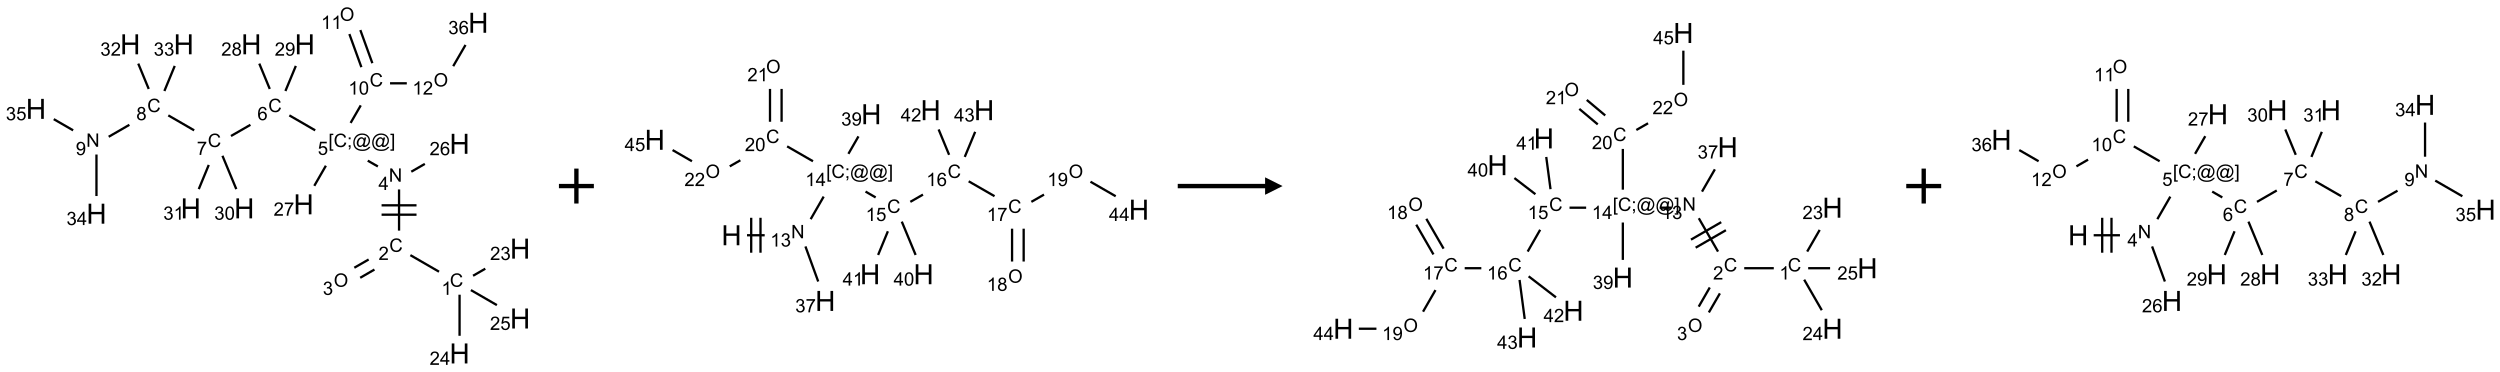 <?xml version="1.0" encoding="UTF-8"?>
<svg xmlns="http://www.w3.org/2000/svg" xmlns:xlink="http://www.w3.org/1999/xlink" width="1431" height="213" viewBox="0 0 1431 213">
<defs>
<g>
<g id="glyph-0-0">
<path d="M 1.332 0 L 1.332 -6.668 L 6.668 -6.668 L 6.668 0 Z M 1.5 -0.168 L 6.5 -0.168 L 6.5 -6.5 L 1.5 -6.5 Z M 1.5 -0.168 "/>
</g>
<g id="glyph-0-1">
<path d="M 6.27 -2.676 L 7.281 -2.422 C 7.07 -1.594 6.688 -0.961 6.137 -0.523 C 5.586 -0.086 4.914 0.129 4.121 0.129 C 3.297 0.129 2.629 -0.039 2.113 -0.371 C 1.598 -0.707 1.203 -1.191 0.934 -1.828 C 0.664 -2.465 0.531 -3.145 0.531 -3.875 C 0.531 -4.672 0.684 -5.363 0.988 -5.957 C 1.293 -6.547 1.723 -6.996 2.285 -7.305 C 2.844 -7.613 3.461 -7.766 4.137 -7.766 C 4.898 -7.766 5.543 -7.57 6.062 -7.184 C 6.582 -6.793 6.945 -6.246 7.152 -5.543 L 6.156 -5.309 C 5.98 -5.863 5.723 -6.266 5.387 -6.52 C 5.051 -6.773 4.625 -6.902 4.113 -6.902 C 3.527 -6.902 3.039 -6.762 2.645 -6.48 C 2.25 -6.199 1.973 -5.82 1.812 -5.348 C 1.652 -4.871 1.574 -4.383 1.574 -3.879 C 1.574 -3.23 1.668 -2.664 1.855 -2.18 C 2.047 -1.695 2.34 -1.332 2.738 -1.094 C 3.137 -0.855 3.57 -0.734 4.035 -0.734 C 4.602 -0.734 5.082 -0.898 5.473 -1.223 C 5.867 -1.551 6.133 -2.035 6.27 -2.676 Z M 6.27 -2.676 "/>
</g>
<g id="glyph-0-2">
<path d="M 3.973 0 L 3.035 0 L 3.035 -5.973 C 2.809 -5.758 2.516 -5.543 2.148 -5.328 C 1.781 -5.113 1.453 -4.953 1.16 -4.844 L 1.16 -5.75 C 1.684 -5.996 2.145 -6.297 2.535 -6.645 C 2.93 -6.996 3.207 -7.336 3.371 -7.668 L 3.973 -7.668 Z M 3.973 0 "/>
</g>
<g id="glyph-0-3">
<path d="M 5.371 -0.902 L 5.371 0 L 0.324 0 C 0.316 -0.227 0.352 -0.441 0.434 -0.652 C 0.562 -0.996 0.766 -1.332 1.051 -1.668 C 1.332 -2 1.742 -2.387 2.277 -2.824 C 3.105 -3.504 3.668 -4.043 3.957 -4.441 C 4.25 -4.84 4.395 -5.215 4.395 -5.566 C 4.395 -5.938 4.262 -6.254 3.996 -6.508 C 3.73 -6.762 3.387 -6.891 2.957 -6.891 C 2.508 -6.891 2.145 -6.754 1.875 -6.484 C 1.605 -6.215 1.469 -5.84 1.465 -5.359 L 0.5 -5.457 C 0.566 -6.176 0.812 -6.727 1.246 -7.102 C 1.676 -7.477 2.254 -7.668 2.98 -7.668 C 3.711 -7.668 4.293 -7.465 4.719 -7.059 C 5.145 -6.652 5.359 -6.148 5.359 -5.547 C 5.359 -5.242 5.297 -4.941 5.172 -4.645 C 5.047 -4.352 4.84 -4.039 4.551 -3.715 C 4.262 -3.387 3.777 -2.938 3.105 -2.371 C 2.543 -1.898 2.18 -1.578 2.02 -1.41 C 1.859 -1.242 1.73 -1.07 1.625 -0.902 Z M 5.371 -0.902 "/>
</g>
<g id="glyph-0-4">
<path d="M 0.516 -3.719 C 0.516 -4.984 0.855 -5.977 1.535 -6.695 C 2.215 -7.414 3.094 -7.77 4.172 -7.77 C 4.875 -7.77 5.512 -7.602 6.078 -7.266 C 6.645 -6.93 7.074 -6.461 7.371 -5.855 C 7.668 -5.254 7.816 -4.57 7.816 -3.809 C 7.816 -3.035 7.66 -2.34 7.348 -1.73 C 7.035 -1.117 6.594 -0.656 6.02 -0.34 C 5.449 -0.027 4.828 0.129 4.168 0.129 C 3.449 0.129 2.805 -0.043 2.238 -0.391 C 1.672 -0.738 1.246 -1.211 0.953 -1.812 C 0.66 -2.414 0.516 -3.047 0.516 -3.719 Z M 1.559 -3.703 C 1.559 -2.781 1.805 -2.059 2.301 -1.527 C 2.793 -1 3.414 -0.734 4.16 -0.734 C 4.922 -0.734 5.547 -1 6.039 -1.535 C 6.531 -2.07 6.777 -2.828 6.777 -3.812 C 6.777 -4.434 6.672 -4.977 6.461 -5.441 C 6.25 -5.902 5.945 -6.262 5.539 -6.52 C 5.133 -6.773 4.68 -6.902 4.176 -6.902 C 3.461 -6.902 2.848 -6.656 2.332 -6.164 C 1.816 -5.672 1.559 -4.852 1.559 -3.703 Z M 1.559 -3.703 "/>
</g>
<g id="glyph-0-5">
<path d="M 0.449 -2.016 L 1.387 -2.141 C 1.492 -1.609 1.676 -1.227 1.934 -0.992 C 2.191 -0.758 2.508 -0.641 2.879 -0.641 C 3.32 -0.641 3.695 -0.793 3.996 -1.098 C 4.301 -1.402 4.453 -1.781 4.453 -2.234 C 4.453 -2.664 4.312 -3.02 4.031 -3.301 C 3.75 -3.578 3.391 -3.719 2.957 -3.719 C 2.781 -3.719 2.562 -3.684 2.297 -3.613 L 2.402 -4.438 C 2.465 -4.43 2.516 -4.426 2.551 -4.426 C 2.949 -4.426 3.312 -4.531 3.629 -4.738 C 3.949 -4.949 4.109 -5.27 4.109 -5.703 C 4.109 -6.047 3.992 -6.332 3.762 -6.559 C 3.527 -6.785 3.227 -6.895 2.859 -6.895 C 2.496 -6.895 2.191 -6.781 1.949 -6.551 C 1.707 -6.324 1.547 -5.98 1.48 -5.52 L 0.543 -5.688 C 0.656 -6.316 0.918 -6.805 1.324 -7.148 C 1.73 -7.492 2.234 -7.668 2.84 -7.668 C 3.254 -7.668 3.641 -7.578 3.988 -7.398 C 4.34 -7.219 4.609 -6.977 4.793 -6.668 C 4.98 -6.359 5.074 -6.031 5.074 -5.684 C 5.074 -5.352 4.984 -5.051 4.809 -4.781 C 4.629 -4.512 4.367 -4.297 4.02 -4.137 C 4.473 -4.031 4.824 -3.816 5.074 -3.488 C 5.324 -3.16 5.449 -2.75 5.449 -2.254 C 5.449 -1.59 5.203 -1.023 4.719 -0.559 C 4.234 -0.098 3.617 0.137 2.875 0.137 C 2.203 0.137 1.648 -0.062 1.207 -0.465 C 0.762 -0.863 0.512 -1.379 0.449 -2.016 Z M 0.449 -2.016 "/>
</g>
<g id="glyph-0-6">
<path d="M 0.812 0 L 0.812 -7.637 L 1.848 -7.637 L 5.859 -1.641 L 5.859 -7.637 L 6.828 -7.637 L 6.828 0 L 5.793 0 L 1.781 -6 L 1.781 0 Z M 0.812 0 "/>
</g>
<g id="glyph-0-7">
<path d="M 3.449 0 L 3.449 -1.828 L 0.137 -1.828 L 0.137 -2.688 L 3.621 -7.637 L 4.387 -7.637 L 4.387 -2.688 L 5.418 -2.688 L 5.418 -1.828 L 4.387 -1.828 L 4.387 0 Z M 3.449 -2.688 L 3.449 -6.129 L 1.059 -2.688 Z M 3.449 -2.688 "/>
</g>
<g id="glyph-0-8">
<path d="M 0.723 2.121 L 0.723 -7.637 L 2.793 -7.637 L 2.793 -6.859 L 1.66 -6.859 L 1.66 1.344 L 2.793 1.344 L 2.793 2.121 Z M 0.723 2.121 "/>
</g>
<g id="glyph-0-9">
<path d="M 0.949 -4.465 L 0.949 -5.531 L 2.016 -5.531 L 2.016 -4.465 Z M 0.949 0 L 0.949 -1.066 L 2.016 -1.066 L 2.016 0 C 2.016 0.391 1.945 0.711 1.809 0.949 C 1.668 1.191 1.449 1.379 1.145 1.512 L 0.887 1.109 C 1.082 1.023 1.23 0.895 1.324 0.727 C 1.418 0.559 1.469 0.316 1.48 0 Z M 0.949 0 "/>
</g>
<g id="glyph-0-10">
<path d="M 6.047 -0.848 C 5.82 -0.59 5.57 -0.379 5.289 -0.223 C 5.008 -0.062 4.73 0.016 4.449 0.016 C 4.141 0.016 3.84 -0.074 3.547 -0.254 C 3.254 -0.434 3.02 -0.715 2.836 -1.09 C 2.652 -1.465 2.562 -1.875 2.562 -2.324 C 2.562 -2.875 2.703 -3.43 2.988 -3.98 C 3.27 -4.535 3.621 -4.953 4.043 -5.23 C 4.461 -5.508 4.871 -5.645 5.266 -5.645 C 5.566 -5.645 5.855 -5.566 6.129 -5.41 C 6.402 -5.25 6.641 -5.012 6.84 -4.688 L 7.016 -5.496 L 7.949 -5.496 L 7.199 -2 C 7.094 -1.516 7.043 -1.246 7.043 -1.191 C 7.043 -1.098 7.078 -1.02 7.148 -0.949 C 7.219 -0.883 7.305 -0.848 7.406 -0.848 C 7.59 -0.848 7.832 -0.953 8.129 -1.168 C 8.527 -1.445 8.84 -1.816 9.07 -2.285 C 9.301 -2.75 9.418 -3.234 9.418 -3.73 C 9.418 -4.309 9.27 -4.852 8.973 -5.355 C 8.676 -5.859 8.23 -6.262 7.645 -6.562 C 7.055 -6.863 6.406 -7.016 5.691 -7.016 C 4.879 -7.016 4.137 -6.824 3.465 -6.445 C 2.793 -6.066 2.273 -5.52 1.902 -4.809 C 1.535 -4.098 1.348 -3.34 1.348 -2.527 C 1.348 -1.676 1.535 -0.941 1.902 -0.328 C 2.273 0.285 2.809 0.742 3.508 1.035 C 4.207 1.328 4.984 1.473 5.832 1.473 C 6.742 1.473 7.504 1.32 8.121 1.016 C 8.734 0.711 9.195 0.34 9.5 -0.098 L 10.441 -0.098 C 10.266 0.266 9.961 0.637 9.531 1.016 C 9.102 1.395 8.59 1.695 7.996 1.914 C 7.402 2.133 6.688 2.246 5.848 2.246 C 5.078 2.246 4.367 2.145 3.715 1.949 C 3.066 1.75 2.512 1.453 2.051 1.055 C 1.594 0.656 1.25 0.199 1.016 -0.316 C 0.723 -0.973 0.578 -1.684 0.578 -2.441 C 0.578 -3.289 0.75 -4.098 1.098 -4.863 C 1.523 -5.805 2.125 -6.527 2.902 -7.027 C 3.684 -7.527 4.629 -7.777 5.738 -7.777 C 6.602 -7.777 7.375 -7.602 8.059 -7.246 C 8.746 -6.895 9.285 -6.371 9.684 -5.672 C 10.02 -5.07 10.188 -4.418 10.188 -3.715 C 10.188 -2.707 9.832 -1.812 9.125 -1.031 C 8.492 -0.328 7.801 0.02 7.051 0.02 C 6.812 0.02 6.617 -0.016 6.473 -0.09 C 6.324 -0.16 6.215 -0.266 6.145 -0.402 C 6.102 -0.488 6.066 -0.637 6.047 -0.848 Z M 3.527 -2.262 C 3.527 -1.785 3.641 -1.414 3.863 -1.152 C 4.09 -0.887 4.348 -0.754 4.641 -0.754 C 4.836 -0.754 5.039 -0.812 5.254 -0.93 C 5.469 -1.047 5.676 -1.219 5.871 -1.449 C 6.066 -1.676 6.23 -1.969 6.355 -2.32 C 6.48 -2.672 6.543 -3.027 6.543 -3.379 C 6.543 -3.852 6.426 -4.219 6.191 -4.48 C 5.957 -4.738 5.672 -4.871 5.332 -4.871 C 5.109 -4.871 4.902 -4.812 4.707 -4.699 C 4.512 -4.586 4.32 -4.406 4.137 -4.156 C 3.953 -3.906 3.805 -3.602 3.691 -3.246 C 3.582 -2.887 3.527 -2.559 3.527 -2.262 Z M 3.527 -2.262 "/>
</g>
<g id="glyph-0-11">
<path d="M 2.27 2.121 L 0.203 2.121 L 0.203 1.344 L 1.332 1.344 L 1.332 -6.859 L 0.203 -6.859 L 0.203 -7.637 L 2.27 -7.637 Z M 2.27 2.121 "/>
</g>
<g id="glyph-0-12">
<path d="M 0.441 -2 L 1.426 -2.082 C 1.5 -1.605 1.668 -1.242 1.934 -1.004 C 2.199 -0.762 2.52 -0.641 2.895 -0.641 C 3.348 -0.641 3.73 -0.812 4.043 -1.152 C 4.355 -1.492 4.512 -1.941 4.512 -2.504 C 4.512 -3.039 4.359 -3.461 4.059 -3.77 C 3.758 -4.078 3.367 -4.234 2.879 -4.234 C 2.578 -4.234 2.305 -4.164 2.062 -4.027 C 1.82 -3.891 1.629 -3.715 1.488 -3.496 L 0.609 -3.609 L 1.348 -7.531 L 5.145 -7.531 L 5.145 -6.637 L 2.098 -6.637 L 1.688 -4.582 C 2.145 -4.902 2.625 -5.062 3.129 -5.062 C 3.797 -5.062 4.359 -4.832 4.816 -4.371 C 5.277 -3.91 5.504 -3.312 5.504 -2.59 C 5.504 -1.898 5.305 -1.301 4.902 -0.797 C 4.41 -0.18 3.742 0.129 2.895 0.129 C 2.199 0.129 1.633 -0.062 1.195 -0.453 C 0.758 -0.844 0.504 -1.359 0.441 -2 Z M 0.441 -2 "/>
</g>
<g id="glyph-0-13">
<path d="M 5.309 -5.766 L 4.375 -5.691 C 4.293 -6.059 4.172 -6.328 4.02 -6.496 C 3.766 -6.762 3.453 -6.895 3.082 -6.895 C 2.785 -6.895 2.523 -6.812 2.297 -6.645 C 2 -6.43 1.77 -6.117 1.598 -5.703 C 1.43 -5.289 1.34 -4.703 1.332 -3.938 C 1.559 -4.281 1.836 -4.535 2.16 -4.703 C 2.488 -4.871 2.828 -4.953 3.188 -4.953 C 3.812 -4.953 4.344 -4.723 4.785 -4.262 C 5.223 -3.801 5.441 -3.207 5.441 -2.48 C 5.441 -2 5.34 -1.555 5.133 -1.145 C 4.926 -0.73 4.641 -0.418 4.281 -0.199 C 3.922 0.02 3.512 0.129 3.051 0.129 C 2.27 0.129 1.633 -0.156 1.141 -0.73 C 0.648 -1.305 0.402 -2.254 0.402 -3.574 C 0.402 -5.051 0.672 -6.121 1.219 -6.793 C 1.695 -7.375 2.336 -7.668 3.141 -7.668 C 3.742 -7.668 4.234 -7.5 4.617 -7.16 C 5 -6.824 5.23 -6.359 5.309 -5.766 Z M 1.48 -2.473 C 1.48 -2.152 1.547 -1.844 1.684 -1.547 C 1.82 -1.25 2.016 -1.027 2.262 -0.871 C 2.508 -0.719 2.766 -0.641 3.035 -0.641 C 3.434 -0.641 3.773 -0.801 4.059 -1.121 C 4.344 -1.441 4.484 -1.875 4.484 -2.422 C 4.484 -2.949 4.344 -3.367 4.062 -3.668 C 3.781 -3.973 3.426 -4.125 3 -4.125 C 2.578 -4.125 2.219 -3.973 1.922 -3.668 C 1.625 -3.363 1.48 -2.969 1.48 -2.473 Z M 1.48 -2.473 "/>
</g>
<g id="glyph-0-14">
<path d="M 0.504 -6.637 L 0.504 -7.535 L 5.449 -7.535 L 5.449 -6.809 C 4.961 -6.289 4.48 -5.602 4.004 -4.746 C 3.527 -3.887 3.156 -3.004 2.895 -2.098 C 2.707 -1.461 2.59 -0.762 2.535 0 L 1.574 0 C 1.582 -0.602 1.703 -1.328 1.926 -2.176 C 2.152 -3.027 2.477 -3.848 2.898 -4.637 C 3.32 -5.426 3.77 -6.094 4.246 -6.637 Z M 0.504 -6.637 "/>
</g>
<g id="glyph-0-15">
<path d="M 1.887 -4.141 C 1.496 -4.281 1.207 -4.484 1.02 -4.75 C 0.832 -5.016 0.738 -5.328 0.738 -5.699 C 0.738 -6.254 0.938 -6.719 1.34 -7.098 C 1.738 -7.477 2.27 -7.668 2.934 -7.668 C 3.598 -7.668 4.137 -7.473 4.543 -7.086 C 4.949 -6.699 5.152 -6.227 5.152 -5.672 C 5.152 -5.316 5.059 -5.008 4.871 -4.746 C 4.688 -4.484 4.406 -4.281 4.027 -4.141 C 4.496 -3.988 4.852 -3.742 5.098 -3.402 C 5.34 -3.062 5.465 -2.656 5.465 -2.184 C 5.465 -1.531 5.234 -0.98 4.77 -0.535 C 4.309 -0.09 3.703 0.129 2.949 0.129 C 2.195 0.129 1.586 -0.094 1.125 -0.539 C 0.664 -0.984 0.434 -1.543 0.434 -2.207 C 0.434 -2.703 0.559 -3.121 0.809 -3.457 C 1.062 -3.793 1.422 -4.02 1.887 -4.141 Z M 1.699 -5.73 C 1.699 -5.367 1.812 -5.074 2.047 -4.844 C 2.281 -4.613 2.582 -4.5 2.953 -4.5 C 3.312 -4.5 3.609 -4.613 3.84 -4.84 C 4.07 -5.066 4.188 -5.348 4.188 -5.676 C 4.188 -6.02 4.07 -6.309 3.832 -6.543 C 3.594 -6.777 3.297 -6.895 2.941 -6.895 C 2.586 -6.895 2.289 -6.781 2.051 -6.551 C 1.816 -6.324 1.699 -6.047 1.699 -5.73 Z M 1.395 -2.203 C 1.395 -1.938 1.461 -1.676 1.586 -1.426 C 1.711 -1.176 1.902 -0.984 2.152 -0.848 C 2.402 -0.711 2.672 -0.641 2.957 -0.641 C 3.406 -0.641 3.777 -0.785 4.066 -1.074 C 4.359 -1.363 4.504 -1.727 4.504 -2.172 C 4.504 -2.625 4.355 -2.996 4.055 -3.293 C 3.754 -3.586 3.379 -3.734 2.926 -3.734 C 2.484 -3.734 2.121 -3.59 1.832 -3.297 C 1.543 -3.004 1.395 -2.641 1.395 -2.203 Z M 1.395 -2.203 "/>
</g>
<g id="glyph-0-16">
<path d="M 0.582 -1.766 L 1.484 -1.848 C 1.562 -1.426 1.707 -1.117 1.922 -0.926 C 2.137 -0.734 2.414 -0.641 2.75 -0.641 C 3.039 -0.641 3.289 -0.707 3.508 -0.84 C 3.727 -0.973 3.902 -1.148 4.043 -1.367 C 4.18 -1.586 4.297 -1.887 4.391 -2.262 C 4.484 -2.637 4.531 -3.016 4.531 -3.406 C 4.531 -3.449 4.531 -3.512 4.527 -3.594 C 4.34 -3.297 4.082 -3.055 3.758 -2.867 C 3.434 -2.68 3.082 -2.59 2.703 -2.59 C 2.07 -2.59 1.535 -2.816 1.098 -3.277 C 0.66 -3.734 0.441 -4.34 0.441 -5.09 C 0.441 -5.863 0.672 -6.484 1.129 -6.957 C 1.586 -7.43 2.156 -7.668 2.844 -7.668 C 3.34 -7.668 3.793 -7.531 4.207 -7.266 C 4.617 -7 4.93 -6.617 5.145 -6.121 C 5.355 -5.629 5.465 -4.91 5.465 -3.973 C 5.465 -2.996 5.359 -2.223 5.145 -1.645 C 4.934 -1.066 4.617 -0.625 4.199 -0.324 C 3.781 -0.02 3.293 0.129 2.73 0.129 C 2.133 0.129 1.645 -0.035 1.266 -0.367 C 0.887 -0.699 0.66 -1.164 0.582 -1.766 Z M 4.422 -5.137 C 4.422 -5.676 4.277 -6.102 3.992 -6.418 C 3.707 -6.734 3.359 -6.891 2.957 -6.891 C 2.543 -6.891 2.18 -6.719 1.871 -6.379 C 1.562 -6.039 1.406 -5.598 1.406 -5.059 C 1.406 -4.57 1.555 -4.176 1.848 -3.871 C 2.141 -3.566 2.5 -3.418 2.934 -3.418 C 3.367 -3.418 3.723 -3.57 4.004 -3.871 C 4.281 -4.176 4.422 -4.598 4.422 -5.137 Z M 4.422 -5.137 "/>
</g>
<g id="glyph-0-17">
<path d="M 0.441 -3.766 C 0.441 -4.668 0.535 -5.395 0.723 -5.945 C 0.906 -6.496 1.184 -6.922 1.551 -7.219 C 1.918 -7.516 2.375 -7.668 2.934 -7.668 C 3.344 -7.668 3.703 -7.586 4.012 -7.418 C 4.32 -7.254 4.574 -7.016 4.777 -6.707 C 4.977 -6.395 5.137 -6.016 5.25 -5.57 C 5.363 -5.125 5.422 -4.523 5.422 -3.766 C 5.422 -2.871 5.328 -2.148 5.145 -1.598 C 4.961 -1.047 4.688 -0.621 4.32 -0.32 C 3.953 -0.02 3.492 0.129 2.934 0.129 C 2.195 0.129 1.617 -0.133 1.199 -0.66 C 0.695 -1.297 0.441 -2.332 0.441 -3.766 Z M 1.406 -3.766 C 1.406 -2.512 1.555 -1.68 1.848 -1.262 C 2.141 -0.848 2.5 -0.641 2.934 -0.641 C 3.363 -0.641 3.727 -0.848 4.02 -1.266 C 4.312 -1.684 4.457 -2.516 4.457 -3.766 C 4.457 -5.023 4.312 -5.859 4.02 -6.27 C 3.727 -6.684 3.359 -6.891 2.922 -6.891 C 2.492 -6.891 2.148 -6.707 1.891 -6.344 C 1.566 -5.879 1.406 -5.02 1.406 -3.766 Z M 1.406 -3.766 "/>
</g>
<g id="glyph-1-0">
<path d="M 2 0 L 2 -10 L 10 -10 L 10 0 Z M 2.25 -0.25 L 9.75 -0.25 L 9.75 -9.75 L 2.25 -9.75 Z M 2.25 -0.25 "/>
</g>
<g id="glyph-1-1">
<path d="M 1.281 0 L 1.281 -11.453 L 2.797 -11.453 L 2.797 -6.75 L 8.75 -6.75 L 8.75 -11.453 L 10.266 -11.453 L 10.266 0 L 8.75 0 L 8.75 -5.398 L 2.797 -5.398 L 2.797 0 Z M 1.281 0 "/>
</g>
</g>
</defs>
<path fill="none" stroke-width="0.033" stroke-linecap="butt" stroke-linejoin="miter" stroke="rgb(0%, 0%, 0%)" stroke-opacity="1" stroke-miterlimit="10" d="M 5.768 3.636 L 5.358 3.399 " transform="matrix(40, 0, 0, 40, 20.576, 10.086)"/>
<path fill="none" stroke-width="0.033" stroke-linecap="butt" stroke-linejoin="miter" stroke="rgb(0%, 0%, 0%)" stroke-opacity="1" stroke-miterlimit="10" d="M 4.761 3.461 L 4.556 3.579 " transform="matrix(40, 0, 0, 40, 20.576, 10.086)"/>
<path fill="none" stroke-width="0.033" stroke-linecap="butt" stroke-linejoin="miter" stroke="rgb(0%, 0%, 0%)" stroke-opacity="1" stroke-miterlimit="10" d="M 4.844 3.605 L 4.64 3.723 " transform="matrix(40, 0, 0, 40, 20.576, 10.086)"/>
<path fill="none" stroke-width="0.033" stroke-linecap="butt" stroke-linejoin="miter" stroke="rgb(0%, 0%, 0%)" stroke-opacity="1" stroke-miterlimit="10" d="M 5.196 3.048 L 5.196 2.459 " transform="matrix(40, 0, 0, 40, 20.576, 10.086)"/>
<path fill="none" stroke-width="0.033" stroke-linecap="butt" stroke-linejoin="miter" stroke="rgb(0%, 0%, 0%)" stroke-opacity="1" stroke-miterlimit="10" d="M 5.446 2.686 L 4.946 2.686 " transform="matrix(40, 0, 0, 40, 20.576, 10.086)"/>
<path fill="none" stroke-width="0.033" stroke-linecap="butt" stroke-linejoin="miter" stroke="rgb(0%, 0%, 0%)" stroke-opacity="1" stroke-miterlimit="10" d="M 5.446 2.82 L 4.946 2.82 " transform="matrix(40, 0, 0, 40, 20.576, 10.086)"/>
<path fill="none" stroke-width="0.033" stroke-linecap="butt" stroke-linejoin="miter" stroke="rgb(0%, 0%, 0%)" stroke-opacity="1" stroke-miterlimit="10" d="M 4.893 2.13 L 4.748 2.047 " transform="matrix(40, 0, 0, 40, 20.576, 10.086)"/>
<path fill="none" stroke-width="0.033" stroke-linecap="butt" stroke-linejoin="miter" stroke="rgb(0%, 0%, 0%)" stroke-opacity="1" stroke-miterlimit="10" d="M 3.996 1.613 L 3.626 1.399 " transform="matrix(40, 0, 0, 40, 20.576, 10.086)"/>
<path fill="none" stroke-width="0.033" stroke-linecap="butt" stroke-linejoin="miter" stroke="rgb(0%, 0%, 0%)" stroke-opacity="1" stroke-miterlimit="10" d="M 3.069 1.534 L 2.791 1.694 " transform="matrix(40, 0, 0, 40, 20.576, 10.086)"/>
<path fill="none" stroke-width="0.033" stroke-linecap="butt" stroke-linejoin="miter" stroke="rgb(0%, 0%, 0%)" stroke-opacity="1" stroke-miterlimit="10" d="M 2.264 1.613 L 1.894 1.399 " transform="matrix(40, 0, 0, 40, 20.576, 10.086)"/>
<path fill="none" stroke-width="0.033" stroke-linecap="butt" stroke-linejoin="miter" stroke="rgb(0%, 0%, 0%)" stroke-opacity="1" stroke-miterlimit="10" d="M 1.337 1.534 L 1.041 1.705 " transform="matrix(40, 0, 0, 40, 20.576, 10.086)"/>
<path fill="none" stroke-width="0.033" stroke-linecap="butt" stroke-linejoin="miter" stroke="rgb(0%, 0%, 0%)" stroke-opacity="1" stroke-miterlimit="10" d="M 0.866 1.959 L 0.866 2.553 " transform="matrix(40, 0, 0, 40, 20.576, 10.086)"/>
<path fill="none" stroke-width="0.033" stroke-linecap="butt" stroke-linejoin="miter" stroke="rgb(0%, 0%, 0%)" stroke-opacity="1" stroke-miterlimit="10" d="M 0.532 1.613 L 0.255 1.453 " transform="matrix(40, 0, 0, 40, 20.576, 10.086)"/>
<path fill="none" stroke-width="0.033" stroke-linecap="butt" stroke-linejoin="miter" stroke="rgb(0%, 0%, 0%)" stroke-opacity="1" stroke-miterlimit="10" d="M 1.614 1.021 L 1.464 0.658 " transform="matrix(40, 0, 0, 40, 20.576, 10.086)"/>
<path fill="none" stroke-width="0.033" stroke-linecap="butt" stroke-linejoin="miter" stroke="rgb(0%, 0%, 0%)" stroke-opacity="1" stroke-miterlimit="10" d="M 1.838 1.05 L 1.986 0.691 " transform="matrix(40, 0, 0, 40, 20.576, 10.086)"/>
<path fill="none" stroke-width="0.033" stroke-linecap="butt" stroke-linejoin="miter" stroke="rgb(0%, 0%, 0%)" stroke-opacity="1" stroke-miterlimit="10" d="M 2.669 1.977 L 2.867 2.454 " transform="matrix(40, 0, 0, 40, 20.576, 10.086)"/>
<path fill="none" stroke-width="0.033" stroke-linecap="butt" stroke-linejoin="miter" stroke="rgb(0%, 0%, 0%)" stroke-opacity="1" stroke-miterlimit="10" d="M 2.473 2.108 L 2.33 2.454 " transform="matrix(40, 0, 0, 40, 20.576, 10.086)"/>
<path fill="none" stroke-width="0.033" stroke-linecap="butt" stroke-linejoin="miter" stroke="rgb(0%, 0%, 0%)" stroke-opacity="1" stroke-miterlimit="10" d="M 3.346 1.021 L 3.196 0.658 " transform="matrix(40, 0, 0, 40, 20.576, 10.086)"/>
<path fill="none" stroke-width="0.033" stroke-linecap="butt" stroke-linejoin="miter" stroke="rgb(0%, 0%, 0%)" stroke-opacity="1" stroke-miterlimit="10" d="M 3.57 1.05 L 3.719 0.691 " transform="matrix(40, 0, 0, 40, 20.576, 10.086)"/>
<path fill="none" stroke-width="0.033" stroke-linecap="butt" stroke-linejoin="miter" stroke="rgb(0%, 0%, 0%)" stroke-opacity="1" stroke-miterlimit="10" d="M 4.503 1.507 L 4.648 1.256 " transform="matrix(40, 0, 0, 40, 20.576, 10.086)"/>
<path fill="none" stroke-width="0.033" stroke-linecap="butt" stroke-linejoin="miter" stroke="rgb(0%, 0%, 0%)" stroke-opacity="1" stroke-miterlimit="10" d="M 4.814 0.652 L 4.642 0.178 " transform="matrix(40, 0, 0, 40, 20.576, 10.086)"/>
<path fill="none" stroke-width="0.033" stroke-linecap="butt" stroke-linejoin="miter" stroke="rgb(0%, 0%, 0%)" stroke-opacity="1" stroke-miterlimit="10" d="M 4.657 0.709 L 4.485 0.235 " transform="matrix(40, 0, 0, 40, 20.576, 10.086)"/>
<path fill="none" stroke-width="0.033" stroke-linecap="butt" stroke-linejoin="miter" stroke="rgb(0%, 0%, 0%)" stroke-opacity="1" stroke-miterlimit="10" d="M 5.067 0.94 L 5.307 0.94 " transform="matrix(40, 0, 0, 40, 20.576, 10.086)"/>
<path fill="none" stroke-width="0.033" stroke-linecap="butt" stroke-linejoin="miter" stroke="rgb(0%, 0%, 0%)" stroke-opacity="1" stroke-miterlimit="10" d="M 5.971 0.695 L 6.147 0.391 " transform="matrix(40, 0, 0, 40, 20.576, 10.086)"/>
<path fill="none" stroke-width="0.033" stroke-linecap="butt" stroke-linejoin="miter" stroke="rgb(0%, 0%, 0%)" stroke-opacity="1" stroke-miterlimit="10" d="M 4.149 2.119 L 3.983 2.407 " transform="matrix(40, 0, 0, 40, 20.576, 10.086)"/>
<path fill="none" stroke-width="0.033" stroke-linecap="butt" stroke-linejoin="miter" stroke="rgb(0%, 0%, 0%)" stroke-opacity="1" stroke-miterlimit="10" d="M 5.371 2.205 L 5.565 2.093 " transform="matrix(40, 0, 0, 40, 20.576, 10.086)"/>
<path fill="none" stroke-width="0.033" stroke-linecap="butt" stroke-linejoin="miter" stroke="rgb(0%, 0%, 0%)" stroke-opacity="1" stroke-miterlimit="10" d="M 6.255 3.694 L 6.43 3.593 " transform="matrix(40, 0, 0, 40, 20.576, 10.086)"/>
<path fill="none" stroke-width="0.033" stroke-linecap="butt" stroke-linejoin="miter" stroke="rgb(0%, 0%, 0%)" stroke-opacity="1" stroke-miterlimit="10" d="M 6.062 3.965 L 6.062 4.553 " transform="matrix(40, 0, 0, 40, 20.576, 10.086)"/>
<path fill="none" stroke-width="0.033" stroke-linecap="butt" stroke-linejoin="miter" stroke="rgb(0%, 0%, 0%)" stroke-opacity="1" stroke-miterlimit="10" d="M 6.224 3.899 L 6.596 4.114 " transform="matrix(40, 0, 0, 40, 20.576, 10.086)"/>
<g fill="rgb(0%, 0%, 0%)" fill-opacity="1">
<use xlink:href="#glyph-0-1" x="257.469" y="164.16"/>
</g>
<g fill="rgb(0%, 0%, 0%)" fill-opacity="1">
<use xlink:href="#glyph-0-2" x="252.691" y="168.797"/>
</g>
<g fill="rgb(0%, 0%, 0%)" fill-opacity="1">
<use xlink:href="#glyph-0-1" x="222.828" y="144.16"/>
</g>
<g fill="rgb(0%, 0%, 0%)" fill-opacity="1">
<use xlink:href="#glyph-0-3" x="216.656" y="148.797"/>
</g>
<g fill="rgb(0%, 0%, 0%)" fill-opacity="1">
<use xlink:href="#glyph-0-4" x="191.027" y="164.164"/>
</g>
<g fill="rgb(0%, 0%, 0%)" fill-opacity="1">
<use xlink:href="#glyph-0-5" x="184.762" y="168.797"/>
</g>
<g fill="rgb(0%, 0%, 0%)" fill-opacity="1">
<use xlink:href="#glyph-0-6" x="222.547" y="104.027"/>
</g>
<g fill="rgb(0%, 0%, 0%)" fill-opacity="1">
<use xlink:href="#glyph-0-7" x="216.609" y="108.766"/>
</g>
<g fill="rgb(0%, 0%, 0%)" fill-opacity="1">
<use xlink:href="#glyph-0-8" x="187.992" y="84.168"/>
<use xlink:href="#glyph-0-1" x="190.956" y="84.168"/>
<use xlink:href="#glyph-0-9" x="198.659" y="84.168"/>
<use xlink:href="#glyph-0-10" x="201.622" y="84.168"/>
<use xlink:href="#glyph-0-10" x="212.451" y="84.168"/>
<use xlink:href="#glyph-0-11" x="223.279" y="84.168"/>
</g>
<g fill="rgb(0%, 0%, 0%)" fill-opacity="1">
<use xlink:href="#glyph-0-12" x="181.879" y="88.664"/>
</g>
<g fill="rgb(0%, 0%, 0%)" fill-opacity="1">
<use xlink:href="#glyph-0-1" x="153.547" y="64.16"/>
</g>
<g fill="rgb(0%, 0%, 0%)" fill-opacity="1">
<use xlink:href="#glyph-0-13" x="147.301" y="68.797"/>
</g>
<g fill="rgb(0%, 0%, 0%)" fill-opacity="1">
<use xlink:href="#glyph-0-1" x="118.906" y="84.16"/>
</g>
<g fill="rgb(0%, 0%, 0%)" fill-opacity="1">
<use xlink:href="#glyph-0-14" x="112.652" y="88.668"/>
</g>
<g fill="rgb(0%, 0%, 0%)" fill-opacity="1">
<use xlink:href="#glyph-0-1" x="84.266" y="64.16"/>
</g>
<g fill="rgb(0%, 0%, 0%)" fill-opacity="1">
<use xlink:href="#glyph-0-15" x="78" y="68.797"/>
</g>
<g fill="rgb(0%, 0%, 0%)" fill-opacity="1">
<use xlink:href="#glyph-0-6" x="49.344" y="84.027"/>
</g>
<g fill="rgb(0%, 0%, 0%)" fill-opacity="1">
<use xlink:href="#glyph-0-16" x="43.355" y="88.797"/>
</g>
<g fill="rgb(0%, 0%, 0%)" fill-opacity="1">
<use xlink:href="#glyph-1-1" x="49.445" y="128.043"/>
</g>
<g fill="rgb(0%, 0%, 0%)" fill-opacity="1">
<use xlink:href="#glyph-0-5" x="38.043" y="128.836"/>
<use xlink:href="#glyph-0-7" x="43.975" y="128.836"/>
</g>
<g fill="rgb(0%, 0%, 0%)" fill-opacity="1">
<use xlink:href="#glyph-1-1" x="14.805" y="68.043"/>
</g>
<g fill="rgb(0%, 0%, 0%)" fill-opacity="1">
<use xlink:href="#glyph-0-5" x="3.312" y="68.836"/>
<use xlink:href="#glyph-0-12" x="9.245" y="68.836"/>
</g>
<g fill="rgb(0%, 0%, 0%)" fill-opacity="1">
<use xlink:href="#glyph-1-1" x="68.777" y="31.086"/>
</g>
<g fill="rgb(0%, 0%, 0%)" fill-opacity="1">
<use xlink:href="#glyph-0-5" x="57.422" y="31.879"/>
<use xlink:href="#glyph-0-3" x="63.354" y="31.879"/>
</g>
<g fill="rgb(0%, 0%, 0%)" fill-opacity="1">
<use xlink:href="#glyph-1-1" x="99.395" y="31.086"/>
</g>
<g fill="rgb(0%, 0%, 0%)" fill-opacity="1">
<use xlink:href="#glyph-0-5" x="87.961" y="31.879"/>
<use xlink:href="#glyph-0-5" x="93.893" y="31.879"/>
</g>
<g fill="rgb(0%, 0%, 0%)" fill-opacity="1">
<use xlink:href="#glyph-1-1" x="134.035" y="124.996"/>
</g>
<g fill="rgb(0%, 0%, 0%)" fill-opacity="1">
<use xlink:href="#glyph-0-5" x="122.625" y="125.789"/>
<use xlink:href="#glyph-0-17" x="128.557" y="125.789"/>
</g>
<g fill="rgb(0%, 0%, 0%)" fill-opacity="1">
<use xlink:href="#glyph-1-1" x="103.418" y="124.996"/>
</g>
<g fill="rgb(0%, 0%, 0%)" fill-opacity="1">
<use xlink:href="#glyph-0-5" x="93.461" y="125.789"/>
<use xlink:href="#glyph-0-2" x="99.393" y="125.789"/>
</g>
<g fill="rgb(0%, 0%, 0%)" fill-opacity="1">
<use xlink:href="#glyph-1-1" x="138.059" y="31.086"/>
</g>
<g fill="rgb(0%, 0%, 0%)" fill-opacity="1">
<use xlink:href="#glyph-0-3" x="126.613" y="31.879"/>
<use xlink:href="#glyph-0-15" x="132.546" y="31.879"/>
</g>
<g fill="rgb(0%, 0%, 0%)" fill-opacity="1">
<use xlink:href="#glyph-1-1" x="168.676" y="31.086"/>
</g>
<g fill="rgb(0%, 0%, 0%)" fill-opacity="1">
<use xlink:href="#glyph-0-3" x="157.227" y="31.879"/>
<use xlink:href="#glyph-0-16" x="163.159" y="31.879"/>
</g>
<g fill="rgb(0%, 0%, 0%)" fill-opacity="1">
<use xlink:href="#glyph-0-1" x="211.562" y="49.52"/>
</g>
<g fill="rgb(0%, 0%, 0%)" fill-opacity="1">
<use xlink:href="#glyph-0-2" x="199.406" y="54.156"/>
<use xlink:href="#glyph-0-17" x="205.339" y="54.156"/>
</g>
<g fill="rgb(0%, 0%, 0%)" fill-opacity="1">
<use xlink:href="#glyph-0-4" x="194.523" y="11.934"/>
</g>
<g fill="rgb(0%, 0%, 0%)" fill-opacity="1">
<use xlink:href="#glyph-0-2" x="183.797" y="16.566"/>
<use xlink:href="#glyph-0-2" x="189.729" y="16.566"/>
</g>
<g fill="rgb(0%, 0%, 0%)" fill-opacity="1">
<use xlink:href="#glyph-0-4" x="248.203" y="49.523"/>
</g>
<g fill="rgb(0%, 0%, 0%)" fill-opacity="1">
<use xlink:href="#glyph-0-2" x="236.082" y="54.156"/>
<use xlink:href="#glyph-0-3" x="242.014" y="54.156"/>
</g>
<g fill="rgb(0%, 0%, 0%)" fill-opacity="1">
<use xlink:href="#glyph-1-1" x="268.008" y="18.762"/>
</g>
<g fill="rgb(0%, 0%, 0%)" fill-opacity="1">
<use xlink:href="#glyph-0-5" x="256.582" y="19.551"/>
<use xlink:href="#glyph-0-13" x="262.514" y="19.551"/>
</g>
<g fill="rgb(0%, 0%, 0%)" fill-opacity="1">
<use xlink:href="#glyph-1-1" x="168.008" y="122.684"/>
</g>
<g fill="rgb(0%, 0%, 0%)" fill-opacity="1">
<use xlink:href="#glyph-0-3" x="156.578" y="123.477"/>
<use xlink:href="#glyph-0-14" x="162.51" y="123.477"/>
</g>
<g fill="rgb(0%, 0%, 0%)" fill-opacity="1">
<use xlink:href="#glyph-1-1" x="257.289" y="88.043"/>
</g>
<g fill="rgb(0%, 0%, 0%)" fill-opacity="1">
<use xlink:href="#glyph-0-3" x="245.863" y="88.836"/>
<use xlink:href="#glyph-0-13" x="251.796" y="88.836"/>
</g>
<g fill="rgb(0%, 0%, 0%)" fill-opacity="1">
<use xlink:href="#glyph-1-1" x="291.934" y="148.043"/>
</g>
<g fill="rgb(0%, 0%, 0%)" fill-opacity="1">
<use xlink:href="#glyph-0-3" x="280.5" y="148.836"/>
<use xlink:href="#glyph-0-5" x="286.432" y="148.836"/>
</g>
<g fill="rgb(0%, 0%, 0%)" fill-opacity="1">
<use xlink:href="#glyph-1-1" x="257.289" y="208.043"/>
</g>
<g fill="rgb(0%, 0%, 0%)" fill-opacity="1">
<use xlink:href="#glyph-0-3" x="245.891" y="208.836"/>
<use xlink:href="#glyph-0-7" x="251.823" y="208.836"/>
</g>
<g fill="rgb(0%, 0%, 0%)" fill-opacity="1">
<use xlink:href="#glyph-1-1" x="291.934" y="188.043"/>
</g>
<g fill="rgb(0%, 0%, 0%)" fill-opacity="1">
<use xlink:href="#glyph-0-3" x="280.441" y="188.836"/>
<use xlink:href="#glyph-0-12" x="286.374" y="188.836"/>
</g>
<path fill="none" stroke-width="0.062" stroke-linecap="butt" stroke-linejoin="miter" stroke="rgb(0%, 0%, 0%)" stroke-opacity="1" stroke-miterlimit="10" d="M -0 0 L 0.5 0 M 0.25 -0.25 L 0.25 0.25 " transform="matrix(40, 0, 0, 40, 319.928, 106.5)"/>
<path fill="none" stroke-width="0.033" stroke-linecap="butt" stroke-linejoin="miter" stroke="rgb(0%, 0%, 0%)" stroke-opacity="1" stroke-miterlimit="10" d="M 1.32 2.366 L 1.573 2.366 " transform="matrix(40, 0, 0, 40, 374.787, 40.018)"/>
<path fill="none" stroke-width="0.033" stroke-linecap="butt" stroke-linejoin="miter" stroke="rgb(0%, 0%, 0%)" stroke-opacity="1" stroke-miterlimit="10" d="M 1.513 2.616 L 1.513 2.116 " transform="matrix(40, 0, 0, 40, 374.787, 40.018)"/>
<path fill="none" stroke-width="0.033" stroke-linecap="butt" stroke-linejoin="miter" stroke="rgb(0%, 0%, 0%)" stroke-opacity="1" stroke-miterlimit="10" d="M 1.38 2.616 L 1.38 2.116 " transform="matrix(40, 0, 0, 40, 374.787, 40.018)"/>
<path fill="none" stroke-width="0.033" stroke-linecap="butt" stroke-linejoin="miter" stroke="rgb(0%, 0%, 0%)" stroke-opacity="1" stroke-miterlimit="10" d="M 2.231 2.136 L 2.417 1.813 " transform="matrix(40, 0, 0, 40, 374.787, 40.018)"/>
<path fill="none" stroke-width="0.033" stroke-linecap="butt" stroke-linejoin="miter" stroke="rgb(0%, 0%, 0%)" stroke-opacity="1" stroke-miterlimit="10" d="M 3.016 1.741 L 3.161 1.825 " transform="matrix(40, 0, 0, 40, 374.787, 40.018)"/>
<path fill="none" stroke-width="0.033" stroke-linecap="butt" stroke-linejoin="miter" stroke="rgb(0%, 0%, 0%)" stroke-opacity="1" stroke-miterlimit="10" d="M 3.657 1.888 L 3.838 1.784 " transform="matrix(40, 0, 0, 40, 374.787, 40.018)"/>
<path fill="none" stroke-width="0.033" stroke-linecap="butt" stroke-linejoin="miter" stroke="rgb(0%, 0%, 0%)" stroke-opacity="1" stroke-miterlimit="10" d="M 4.492 1.594 L 4.862 1.807 " transform="matrix(40, 0, 0, 40, 374.787, 40.018)"/>
<path fill="none" stroke-width="0.033" stroke-linecap="butt" stroke-linejoin="miter" stroke="rgb(0%, 0%, 0%)" stroke-opacity="1" stroke-miterlimit="10" d="M 5.113 2.272 L 5.113 2.742 " transform="matrix(40, 0, 0, 40, 374.787, 40.018)"/>
<path fill="none" stroke-width="0.033" stroke-linecap="butt" stroke-linejoin="miter" stroke="rgb(0%, 0%, 0%)" stroke-opacity="1" stroke-miterlimit="10" d="M 5.279 2.272 L 5.279 2.742 " transform="matrix(40, 0, 0, 40, 374.787, 40.018)"/>
<path fill="none" stroke-width="0.033" stroke-linecap="butt" stroke-linejoin="miter" stroke="rgb(0%, 0%, 0%)" stroke-opacity="1" stroke-miterlimit="10" d="M 5.389 1.888 L 5.57 1.784 " transform="matrix(40, 0, 0, 40, 374.787, 40.018)"/>
<path fill="none" stroke-width="0.033" stroke-linecap="butt" stroke-linejoin="miter" stroke="rgb(0%, 0%, 0%)" stroke-opacity="1" stroke-miterlimit="10" d="M 6.235 1.6 L 6.596 1.808 " transform="matrix(40, 0, 0, 40, 374.787, 40.018)"/>
<path fill="none" stroke-width="0.033" stroke-linecap="butt" stroke-linejoin="miter" stroke="rgb(0%, 0%, 0%)" stroke-opacity="1" stroke-miterlimit="10" d="M 4.212 1.215 L 4.062 0.852 " transform="matrix(40, 0, 0, 40, 374.787, 40.018)"/>
<path fill="none" stroke-width="0.033" stroke-linecap="butt" stroke-linejoin="miter" stroke="rgb(0%, 0%, 0%)" stroke-opacity="1" stroke-miterlimit="10" d="M 4.436 1.245 L 4.585 0.886 " transform="matrix(40, 0, 0, 40, 374.787, 40.018)"/>
<path fill="none" stroke-width="0.033" stroke-linecap="butt" stroke-linejoin="miter" stroke="rgb(0%, 0%, 0%)" stroke-opacity="1" stroke-miterlimit="10" d="M 3.535 2.171 L 3.733 2.648 " transform="matrix(40, 0, 0, 40, 374.787, 40.018)"/>
<path fill="none" stroke-width="0.033" stroke-linecap="butt" stroke-linejoin="miter" stroke="rgb(0%, 0%, 0%)" stroke-opacity="1" stroke-miterlimit="10" d="M 3.336 2.309 L 3.196 2.648 " transform="matrix(40, 0, 0, 40, 374.787, 40.018)"/>
<path fill="none" stroke-width="0.033" stroke-linecap="butt" stroke-linejoin="miter" stroke="rgb(0%, 0%, 0%)" stroke-opacity="1" stroke-miterlimit="10" d="M 2.264 1.307 L 1.894 1.094 " transform="matrix(40, 0, 0, 40, 374.787, 40.018)"/>
<path fill="none" stroke-width="0.033" stroke-linecap="butt" stroke-linejoin="miter" stroke="rgb(0%, 0%, 0%)" stroke-opacity="1" stroke-miterlimit="10" d="M 1.815 0.742 L 1.815 0.272 " transform="matrix(40, 0, 0, 40, 374.787, 40.018)"/>
<path fill="none" stroke-width="0.033" stroke-linecap="butt" stroke-linejoin="miter" stroke="rgb(0%, 0%, 0%)" stroke-opacity="1" stroke-miterlimit="10" d="M 1.649 0.742 L 1.649 0.272 " transform="matrix(40, 0, 0, 40, 374.787, 40.018)"/>
<path fill="none" stroke-width="0.033" stroke-linecap="butt" stroke-linejoin="miter" stroke="rgb(0%, 0%, 0%)" stroke-opacity="1" stroke-miterlimit="10" d="M 1.225 1.293 L 1.073 1.38 " transform="matrix(40, 0, 0, 40, 374.787, 40.018)"/>
<path fill="none" stroke-width="0.033" stroke-linecap="butt" stroke-linejoin="miter" stroke="rgb(0%, 0%, 0%)" stroke-opacity="1" stroke-miterlimit="10" d="M 0.532 1.307 L 0.255 1.147 " transform="matrix(40, 0, 0, 40, 374.787, 40.018)"/>
<path fill="none" stroke-width="0.033" stroke-linecap="butt" stroke-linejoin="miter" stroke="rgb(0%, 0%, 0%)" stroke-opacity="1" stroke-miterlimit="10" d="M 2.771 1.201 L 2.915 0.951 " transform="matrix(40, 0, 0, 40, 374.787, 40.018)"/>
<path fill="none" stroke-width="0.033" stroke-linecap="butt" stroke-linejoin="miter" stroke="rgb(0%, 0%, 0%)" stroke-opacity="1" stroke-miterlimit="10" d="M 2.156 2.526 L 2.339 3.028 " transform="matrix(40, 0, 0, 40, 374.787, 40.018)"/>
<g fill="rgb(0%, 0%, 0%)" fill-opacity="1">
<use xlink:href="#glyph-1-1" x="412.938" y="140.387"/>
</g>
<g fill="rgb(0%, 0%, 0%)" fill-opacity="1">
<use xlink:href="#glyph-0-6" x="452.836" y="136.371"/>
</g>
<g fill="rgb(0%, 0%, 0%)" fill-opacity="1">
<use xlink:href="#glyph-0-2" x="440.934" y="141.141"/>
<use xlink:href="#glyph-0-5" x="446.866" y="141.141"/>
</g>
<g fill="rgb(0%, 0%, 0%)" fill-opacity="1">
<use xlink:href="#glyph-0-8" x="472.922" y="101.871"/>
<use xlink:href="#glyph-0-1" x="475.885" y="101.871"/>
<use xlink:href="#glyph-0-9" x="483.589" y="101.871"/>
<use xlink:href="#glyph-0-10" x="486.552" y="101.871"/>
<use xlink:href="#glyph-0-10" x="497.38" y="101.871"/>
<use xlink:href="#glyph-0-11" x="508.208" y="101.871"/>
</g>
<g fill="rgb(0%, 0%, 0%)" fill-opacity="1">
<use xlink:href="#glyph-0-2" x="460.965" y="106.5"/>
<use xlink:href="#glyph-0-7" x="466.897" y="106.5"/>
</g>
<g fill="rgb(0%, 0%, 0%)" fill-opacity="1">
<use xlink:href="#glyph-0-1" x="507.758" y="121.863"/>
</g>
<g fill="rgb(0%, 0%, 0%)" fill-opacity="1">
<use xlink:href="#glyph-0-2" x="495.516" y="126.5"/>
<use xlink:href="#glyph-0-12" x="501.448" y="126.5"/>
</g>
<g fill="rgb(0%, 0%, 0%)" fill-opacity="1">
<use xlink:href="#glyph-0-1" x="542.398" y="101.863"/>
</g>
<g fill="rgb(0%, 0%, 0%)" fill-opacity="1">
<use xlink:href="#glyph-0-2" x="530.219" y="106.5"/>
<use xlink:href="#glyph-0-13" x="536.151" y="106.5"/>
</g>
<g fill="rgb(0%, 0%, 0%)" fill-opacity="1">
<use xlink:href="#glyph-0-1" x="577.039" y="121.863"/>
</g>
<g fill="rgb(0%, 0%, 0%)" fill-opacity="1">
<use xlink:href="#glyph-0-2" x="564.855" y="126.5"/>
<use xlink:href="#glyph-0-14" x="570.788" y="126.5"/>
</g>
<g fill="rgb(0%, 0%, 0%)" fill-opacity="1">
<use xlink:href="#glyph-0-4" x="577.055" y="161.867"/>
</g>
<g fill="rgb(0%, 0%, 0%)" fill-opacity="1">
<use xlink:href="#glyph-0-2" x="564.84" y="166.5"/>
<use xlink:href="#glyph-0-15" x="570.772" y="166.5"/>
</g>
<g fill="rgb(0%, 0%, 0%)" fill-opacity="1">
<use xlink:href="#glyph-0-4" x="611.695" y="101.867"/>
</g>
<g fill="rgb(0%, 0%, 0%)" fill-opacity="1">
<use xlink:href="#glyph-0-2" x="599.48" y="106.5"/>
<use xlink:href="#glyph-0-16" x="605.413" y="106.5"/>
</g>
<g fill="rgb(0%, 0%, 0%)" fill-opacity="1">
<use xlink:href="#glyph-1-1" x="646.145" y="125.746"/>
</g>
<g fill="rgb(0%, 0%, 0%)" fill-opacity="1">
<use xlink:href="#glyph-0-7" x="634.742" y="126.508"/>
<use xlink:href="#glyph-0-7" x="640.674" y="126.508"/>
</g>
<g fill="rgb(0%, 0%, 0%)" fill-opacity="1">
<use xlink:href="#glyph-1-1" x="526.914" y="68.789"/>
</g>
<g fill="rgb(0%, 0%, 0%)" fill-opacity="1">
<use xlink:href="#glyph-0-7" x="515.559" y="69.582"/>
<use xlink:href="#glyph-0-3" x="521.491" y="69.582"/>
</g>
<g fill="rgb(0%, 0%, 0%)" fill-opacity="1">
<use xlink:href="#glyph-1-1" x="557.527" y="68.789"/>
</g>
<g fill="rgb(0%, 0%, 0%)" fill-opacity="1">
<use xlink:href="#glyph-0-7" x="546.094" y="69.582"/>
<use xlink:href="#glyph-0-5" x="552.026" y="69.582"/>
</g>
<g fill="rgb(0%, 0%, 0%)" fill-opacity="1">
<use xlink:href="#glyph-1-1" x="522.887" y="162.699"/>
</g>
<g fill="rgb(0%, 0%, 0%)" fill-opacity="1">
<use xlink:href="#glyph-0-7" x="511.48" y="163.492"/>
<use xlink:href="#glyph-0-17" x="517.413" y="163.492"/>
</g>
<g fill="rgb(0%, 0%, 0%)" fill-opacity="1">
<use xlink:href="#glyph-1-1" x="492.27" y="162.699"/>
</g>
<g fill="rgb(0%, 0%, 0%)" fill-opacity="1">
<use xlink:href="#glyph-0-7" x="482.312" y="163.492"/>
<use xlink:href="#glyph-0-2" x="488.245" y="163.492"/>
</g>
<g fill="rgb(0%, 0%, 0%)" fill-opacity="1">
<use xlink:href="#glyph-0-1" x="438.477" y="81.863"/>
</g>
<g fill="rgb(0%, 0%, 0%)" fill-opacity="1">
<use xlink:href="#glyph-0-3" x="426.32" y="86.5"/>
<use xlink:href="#glyph-0-17" x="432.253" y="86.5"/>
</g>
<g fill="rgb(0%, 0%, 0%)" fill-opacity="1">
<use xlink:href="#glyph-0-4" x="438.492" y="41.867"/>
</g>
<g fill="rgb(0%, 0%, 0%)" fill-opacity="1">
<use xlink:href="#glyph-0-3" x="427.77" y="46.5"/>
<use xlink:href="#glyph-0-2" x="433.702" y="46.5"/>
</g>
<g fill="rgb(0%, 0%, 0%)" fill-opacity="1">
<use xlink:href="#glyph-0-4" x="403.852" y="101.867"/>
</g>
<g fill="rgb(0%, 0%, 0%)" fill-opacity="1">
<use xlink:href="#glyph-0-3" x="391.73" y="106.5"/>
<use xlink:href="#glyph-0-3" x="397.663" y="106.5"/>
</g>
<g fill="rgb(0%, 0%, 0%)" fill-opacity="1">
<use xlink:href="#glyph-1-1" x="369.016" y="85.746"/>
</g>
<g fill="rgb(0%, 0%, 0%)" fill-opacity="1">
<use xlink:href="#glyph-0-7" x="357.523" y="86.508"/>
<use xlink:href="#glyph-0-12" x="363.456" y="86.508"/>
</g>
<g fill="rgb(0%, 0%, 0%)" fill-opacity="1">
<use xlink:href="#glyph-1-1" x="492.938" y="71.105"/>
</g>
<g fill="rgb(0%, 0%, 0%)" fill-opacity="1">
<use xlink:href="#glyph-0-5" x="481.488" y="71.895"/>
<use xlink:href="#glyph-0-16" x="487.421" y="71.895"/>
</g>
<g fill="rgb(0%, 0%, 0%)" fill-opacity="1">
<use xlink:href="#glyph-1-1" x="466.617" y="177.973"/>
</g>
<g fill="rgb(0%, 0%, 0%)" fill-opacity="1">
<use xlink:href="#glyph-0-5" x="455.184" y="178.766"/>
<use xlink:href="#glyph-0-14" x="461.116" y="178.766"/>
</g>
<path fill-rule="nonzero" fill="rgb(0%, 0%, 0%)" fill-opacity="1" d="M 674.137 107.75 L 724.137 107.75 L 724.137 111.5 L 734.137 106.5 L 724.137 101.5 L 724.137 105.25 L 674.137 105.25 "/>
<path fill="none" stroke-width="0.033" stroke-linecap="butt" stroke-linejoin="miter" stroke="rgb(0%, 0%, 0%)" stroke-opacity="1" stroke-miterlimit="10" d="M 6.16 3.366 L 5.737 3.366 " transform="matrix(40, 0, 0, 40, 768.912, 18.885)"/>
<path fill="none" stroke-width="0.033" stroke-linecap="butt" stroke-linejoin="miter" stroke="rgb(0%, 0%, 0%)" stroke-opacity="1" stroke-miterlimit="10" d="M 5.244 3.642 L 5.086 3.916 " transform="matrix(40, 0, 0, 40, 768.912, 18.885)"/>
<path fill="none" stroke-width="0.033" stroke-linecap="butt" stroke-linejoin="miter" stroke="rgb(0%, 0%, 0%)" stroke-opacity="1" stroke-miterlimit="10" d="M 5.389 3.726 L 5.231 3.999 " transform="matrix(40, 0, 0, 40, 768.912, 18.885)"/>
<path fill="none" stroke-width="0.033" stroke-linecap="butt" stroke-linejoin="miter" stroke="rgb(0%, 0%, 0%)" stroke-opacity="1" stroke-miterlimit="10" d="M 5.362 3.128 L 5.087 2.651 " transform="matrix(40, 0, 0, 40, 768.912, 18.885)"/>
<path fill="none" stroke-width="0.033" stroke-linecap="butt" stroke-linejoin="miter" stroke="rgb(0%, 0%, 0%)" stroke-opacity="1" stroke-miterlimit="10" d="M 5.408 2.707 L 4.975 2.957 " transform="matrix(40, 0, 0, 40, 768.912, 18.885)"/>
<path fill="none" stroke-width="0.033" stroke-linecap="butt" stroke-linejoin="miter" stroke="rgb(0%, 0%, 0%)" stroke-opacity="1" stroke-miterlimit="10" d="M 5.475 2.822 L 5.042 3.072 " transform="matrix(40, 0, 0, 40, 768.912, 18.885)"/>
<path fill="none" stroke-width="0.033" stroke-linecap="butt" stroke-linejoin="miter" stroke="rgb(0%, 0%, 0%)" stroke-opacity="1" stroke-miterlimit="10" d="M 4.694 2.5 L 4.527 2.5 " transform="matrix(40, 0, 0, 40, 768.912, 18.885)"/>
<path fill="none" stroke-width="0.033" stroke-linecap="butt" stroke-linejoin="miter" stroke="rgb(0%, 0%, 0%)" stroke-opacity="1" stroke-miterlimit="10" d="M 3.475 2.5 L 3.237 2.5 " transform="matrix(40, 0, 0, 40, 768.912, 18.885)"/>
<path fill="none" stroke-width="0.033" stroke-linecap="butt" stroke-linejoin="miter" stroke="rgb(0%, 0%, 0%)" stroke-opacity="1" stroke-miterlimit="10" d="M 2.817 2.816 L 2.638 3.128 " transform="matrix(40, 0, 0, 40, 768.912, 18.885)"/>
<path fill="none" stroke-width="0.033" stroke-linecap="butt" stroke-linejoin="miter" stroke="rgb(0%, 0%, 0%)" stroke-opacity="1" stroke-miterlimit="10" d="M 1.975 3.366 L 1.737 3.366 " transform="matrix(40, 0, 0, 40, 768.912, 18.885)"/>
<path fill="none" stroke-width="0.033" stroke-linecap="butt" stroke-linejoin="miter" stroke="rgb(0%, 0%, 0%)" stroke-opacity="1" stroke-miterlimit="10" d="M 1.435 3.086 L 1.188 2.659 " transform="matrix(40, 0, 0, 40, 768.912, 18.885)"/>
<path fill="none" stroke-width="0.033" stroke-linecap="butt" stroke-linejoin="miter" stroke="rgb(0%, 0%, 0%)" stroke-opacity="1" stroke-miterlimit="10" d="M 1.29 3.169 L 1.044 2.743 " transform="matrix(40, 0, 0, 40, 768.912, 18.885)"/>
<path fill="none" stroke-width="0.033" stroke-linecap="butt" stroke-linejoin="miter" stroke="rgb(0%, 0%, 0%)" stroke-opacity="1" stroke-miterlimit="10" d="M 1.319 3.679 L 1.141 3.988 " transform="matrix(40, 0, 0, 40, 768.912, 18.885)"/>
<path fill="none" stroke-width="0.033" stroke-linecap="butt" stroke-linejoin="miter" stroke="rgb(0%, 0%, 0%)" stroke-opacity="1" stroke-miterlimit="10" d="M 0.474 4.232 L 0.222 4.232 " transform="matrix(40, 0, 0, 40, 768.912, 18.885)"/>
<path fill="none" stroke-width="0.033" stroke-linecap="butt" stroke-linejoin="miter" stroke="rgb(0%, 0%, 0%)" stroke-opacity="1" stroke-miterlimit="10" d="M 2.652 3.482 L 3.043 3.783 " transform="matrix(40, 0, 0, 40, 768.912, 18.885)"/>
<path fill="none" stroke-width="0.033" stroke-linecap="butt" stroke-linejoin="miter" stroke="rgb(0%, 0%, 0%)" stroke-opacity="1" stroke-miterlimit="10" d="M 2.522 3.534 L 2.596 4.092 " transform="matrix(40, 0, 0, 40, 768.912, 18.885)"/>
<path fill="none" stroke-width="0.033" stroke-linecap="butt" stroke-linejoin="miter" stroke="rgb(0%, 0%, 0%)" stroke-opacity="1" stroke-miterlimit="10" d="M 2.749 2.307 L 2.448 2.076 " transform="matrix(40, 0, 0, 40, 768.912, 18.885)"/>
<path fill="none" stroke-width="0.033" stroke-linecap="butt" stroke-linejoin="miter" stroke="rgb(0%, 0%, 0%)" stroke-opacity="1" stroke-miterlimit="10" d="M 2.965 2.235 L 2.904 1.774 " transform="matrix(40, 0, 0, 40, 768.912, 18.885)"/>
<path fill="none" stroke-width="0.033" stroke-linecap="butt" stroke-linejoin="miter" stroke="rgb(0%, 0%, 0%)" stroke-opacity="1" stroke-miterlimit="10" d="M 4 2.242 L 4 1.659 " transform="matrix(40, 0, 0, 40, 768.912, 18.885)"/>
<path fill="none" stroke-width="0.033" stroke-linecap="butt" stroke-linejoin="miter" stroke="rgb(0%, 0%, 0%)" stroke-opacity="1" stroke-miterlimit="10" d="M 3.748 1.18 L 3.484 0.958 " transform="matrix(40, 0, 0, 40, 768.912, 18.885)"/>
<path fill="none" stroke-width="0.033" stroke-linecap="butt" stroke-linejoin="miter" stroke="rgb(0%, 0%, 0%)" stroke-opacity="1" stroke-miterlimit="10" d="M 3.641 1.308 L 3.377 1.086 " transform="matrix(40, 0, 0, 40, 768.912, 18.885)"/>
<path fill="none" stroke-width="0.033" stroke-linecap="butt" stroke-linejoin="miter" stroke="rgb(0%, 0%, 0%)" stroke-opacity="1" stroke-miterlimit="10" d="M 4.193 1.388 L 4.361 1.292 " transform="matrix(40, 0, 0, 40, 768.912, 18.885)"/>
<path fill="none" stroke-width="0.033" stroke-linecap="butt" stroke-linejoin="miter" stroke="rgb(0%, 0%, 0%)" stroke-opacity="1" stroke-miterlimit="10" d="M 4.866 0.742 L 4.866 0.253 " transform="matrix(40, 0, 0, 40, 768.912, 18.885)"/>
<path fill="none" stroke-width="0.033" stroke-linecap="butt" stroke-linejoin="miter" stroke="rgb(0%, 0%, 0%)" stroke-opacity="1" stroke-miterlimit="10" d="M 4 2.712 L 4 3.247 " transform="matrix(40, 0, 0, 40, 768.912, 18.885)"/>
<path fill="none" stroke-width="0.033" stroke-linecap="butt" stroke-linejoin="miter" stroke="rgb(0%, 0%, 0%)" stroke-opacity="1" stroke-miterlimit="10" d="M 5.133 2.27 L 5.317 1.951 " transform="matrix(40, 0, 0, 40, 768.912, 18.885)"/>
<path fill="none" stroke-width="0.033" stroke-linecap="butt" stroke-linejoin="miter" stroke="rgb(0%, 0%, 0%)" stroke-opacity="1" stroke-miterlimit="10" d="M 6.638 3.128 L 6.817 2.818 " transform="matrix(40, 0, 0, 40, 768.912, 18.885)"/>
<path fill="none" stroke-width="0.033" stroke-linecap="butt" stroke-linejoin="miter" stroke="rgb(0%, 0%, 0%)" stroke-opacity="1" stroke-miterlimit="10" d="M 6.595 3.53 L 6.847 3.967 " transform="matrix(40, 0, 0, 40, 768.912, 18.885)"/>
<path fill="none" stroke-width="0.033" stroke-linecap="butt" stroke-linejoin="miter" stroke="rgb(0%, 0%, 0%)" stroke-opacity="1" stroke-miterlimit="10" d="M 6.652 3.366 L 6.966 3.366 " transform="matrix(40, 0, 0, 40, 768.912, 18.885)"/>
<g fill="rgb(0%, 0%, 0%)" fill-opacity="1">
<use xlink:href="#glyph-0-1" x="1023.32" y="155.371"/>
</g>
<g fill="rgb(0%, 0%, 0%)" fill-opacity="1">
<use xlink:href="#glyph-0-2" x="1018.539" y="160.008"/>
</g>
<g fill="rgb(0%, 0%, 0%)" fill-opacity="1">
<use xlink:href="#glyph-0-1" x="986.695" y="155.371"/>
</g>
<g fill="rgb(0%, 0%, 0%)" fill-opacity="1">
<use xlink:href="#glyph-0-3" x="980.523" y="160.008"/>
</g>
<g fill="rgb(0%, 0%, 0%)" fill-opacity="1">
<use xlink:href="#glyph-0-4" x="966.156" y="190.016"/>
</g>
<g fill="rgb(0%, 0%, 0%)" fill-opacity="1">
<use xlink:href="#glyph-0-5" x="959.891" y="194.648"/>
</g>
<g fill="rgb(0%, 0%, 0%)" fill-opacity="1">
<use xlink:href="#glyph-0-6" x="963.039" y="120.598"/>
</g>
<g fill="rgb(0%, 0%, 0%)" fill-opacity="1">
<use xlink:href="#glyph-0-2" x="951.133" y="125.367"/>
<use xlink:href="#glyph-0-5" x="957.065" y="125.367"/>
</g>
<g fill="rgb(0%, 0%, 0%)" fill-opacity="1">
<use xlink:href="#glyph-0-8" x="923.125" y="120.738"/>
<use xlink:href="#glyph-0-1" x="926.089" y="120.738"/>
<use xlink:href="#glyph-0-9" x="933.792" y="120.738"/>
<use xlink:href="#glyph-0-10" x="936.755" y="120.738"/>
<use xlink:href="#glyph-0-10" x="947.583" y="120.738"/>
<use xlink:href="#glyph-0-11" x="958.411" y="120.738"/>
</g>
<g fill="rgb(0%, 0%, 0%)" fill-opacity="1">
<use xlink:href="#glyph-0-2" x="911.164" y="125.367"/>
<use xlink:href="#glyph-0-7" x="917.096" y="125.367"/>
</g>
<g fill="rgb(0%, 0%, 0%)" fill-opacity="1">
<use xlink:href="#glyph-0-1" x="886.695" y="120.73"/>
</g>
<g fill="rgb(0%, 0%, 0%)" fill-opacity="1">
<use xlink:href="#glyph-0-2" x="874.453" y="125.367"/>
<use xlink:href="#glyph-0-12" x="880.385" y="125.367"/>
</g>
<g fill="rgb(0%, 0%, 0%)" fill-opacity="1">
<use xlink:href="#glyph-0-1" x="863.32" y="155.371"/>
</g>
<g fill="rgb(0%, 0%, 0%)" fill-opacity="1">
<use xlink:href="#glyph-0-2" x="851.141" y="160.008"/>
<use xlink:href="#glyph-0-13" x="857.073" y="160.008"/>
</g>
<g fill="rgb(0%, 0%, 0%)" fill-opacity="1">
<use xlink:href="#glyph-0-1" x="826.695" y="155.371"/>
</g>
<g fill="rgb(0%, 0%, 0%)" fill-opacity="1">
<use xlink:href="#glyph-0-2" x="814.508" y="160.008"/>
<use xlink:href="#glyph-0-14" x="820.44" y="160.008"/>
</g>
<g fill="rgb(0%, 0%, 0%)" fill-opacity="1">
<use xlink:href="#glyph-0-4" x="806.156" y="120.734"/>
</g>
<g fill="rgb(0%, 0%, 0%)" fill-opacity="1">
<use xlink:href="#glyph-0-2" x="793.941" y="125.367"/>
<use xlink:href="#glyph-0-15" x="799.874" y="125.367"/>
</g>
<g fill="rgb(0%, 0%, 0%)" fill-opacity="1">
<use xlink:href="#glyph-0-4" x="803.336" y="190.016"/>
</g>
<g fill="rgb(0%, 0%, 0%)" fill-opacity="1">
<use xlink:href="#glyph-0-2" x="791.117" y="194.648"/>
<use xlink:href="#glyph-0-16" x="797.049" y="194.648"/>
</g>
<g fill="rgb(0%, 0%, 0%)" fill-opacity="1">
<use xlink:href="#glyph-1-1" x="763.141" y="193.895"/>
</g>
<g fill="rgb(0%, 0%, 0%)" fill-opacity="1">
<use xlink:href="#glyph-0-7" x="751.738" y="194.656"/>
<use xlink:href="#glyph-0-7" x="757.671" y="194.656"/>
</g>
<g fill="rgb(0%, 0%, 0%)" fill-opacity="1">
<use xlink:href="#glyph-1-1" x="894.875" y="183.605"/>
</g>
<g fill="rgb(0%, 0%, 0%)" fill-opacity="1">
<use xlink:href="#glyph-0-7" x="883.52" y="184.395"/>
<use xlink:href="#glyph-0-3" x="889.452" y="184.395"/>
</g>
<g fill="rgb(0%, 0%, 0%)" fill-opacity="1">
<use xlink:href="#glyph-1-1" x="868.359" y="198.91"/>
</g>
<g fill="rgb(0%, 0%, 0%)" fill-opacity="1">
<use xlink:href="#glyph-0-7" x="856.926" y="199.703"/>
<use xlink:href="#glyph-0-5" x="862.858" y="199.703"/>
</g>
<g fill="rgb(0%, 0%, 0%)" fill-opacity="1">
<use xlink:href="#glyph-1-1" x="851.406" y="100.262"/>
</g>
<g fill="rgb(0%, 0%, 0%)" fill-opacity="1">
<use xlink:href="#glyph-0-7" x="839.996" y="101.055"/>
<use xlink:href="#glyph-0-17" x="845.928" y="101.055"/>
</g>
<g fill="rgb(0%, 0%, 0%)" fill-opacity="1">
<use xlink:href="#glyph-1-1" x="877.918" y="84.953"/>
</g>
<g fill="rgb(0%, 0%, 0%)" fill-opacity="1">
<use xlink:href="#glyph-0-7" x="867.957" y="85.746"/>
<use xlink:href="#glyph-0-2" x="873.889" y="85.746"/>
</g>
<g fill="rgb(0%, 0%, 0%)" fill-opacity="1">
<use xlink:href="#glyph-0-1" x="923.32" y="80.73"/>
</g>
<g fill="rgb(0%, 0%, 0%)" fill-opacity="1">
<use xlink:href="#glyph-0-3" x="911.164" y="85.367"/>
<use xlink:href="#glyph-0-17" x="917.096" y="85.367"/>
</g>
<g fill="rgb(0%, 0%, 0%)" fill-opacity="1">
<use xlink:href="#glyph-0-4" x="895.516" y="55.023"/>
</g>
<g fill="rgb(0%, 0%, 0%)" fill-opacity="1">
<use xlink:href="#glyph-0-3" x="884.793" y="59.652"/>
<use xlink:href="#glyph-0-2" x="890.725" y="59.652"/>
</g>
<g fill="rgb(0%, 0%, 0%)" fill-opacity="1">
<use xlink:href="#glyph-0-4" x="957.977" y="60.734"/>
</g>
<g fill="rgb(0%, 0%, 0%)" fill-opacity="1">
<use xlink:href="#glyph-0-3" x="945.855" y="65.367"/>
<use xlink:href="#glyph-0-3" x="951.788" y="65.367"/>
</g>
<g fill="rgb(0%, 0%, 0%)" fill-opacity="1">
<use xlink:href="#glyph-1-1" x="957.781" y="24.613"/>
</g>
<g fill="rgb(0%, 0%, 0%)" fill-opacity="1">
<use xlink:href="#glyph-0-7" x="946.289" y="25.375"/>
<use xlink:href="#glyph-0-12" x="952.221" y="25.375"/>
</g>
<g fill="rgb(0%, 0%, 0%)" fill-opacity="1">
<use xlink:href="#glyph-1-1" x="923.141" y="164.613"/>
</g>
<g fill="rgb(0%, 0%, 0%)" fill-opacity="1">
<use xlink:href="#glyph-0-5" x="911.691" y="165.406"/>
<use xlink:href="#glyph-0-16" x="917.624" y="165.406"/>
</g>
<g fill="rgb(0%, 0%, 0%)" fill-opacity="1">
<use xlink:href="#glyph-1-1" x="983.141" y="89.973"/>
</g>
<g fill="rgb(0%, 0%, 0%)" fill-opacity="1">
<use xlink:href="#glyph-0-5" x="971.707" y="90.762"/>
<use xlink:href="#glyph-0-14" x="977.639" y="90.762"/>
</g>
<g fill="rgb(0%, 0%, 0%)" fill-opacity="1">
<use xlink:href="#glyph-1-1" x="1043.141" y="124.613"/>
</g>
<g fill="rgb(0%, 0%, 0%)" fill-opacity="1">
<use xlink:href="#glyph-0-3" x="1031.707" y="125.406"/>
<use xlink:href="#glyph-0-5" x="1037.639" y="125.406"/>
</g>
<g fill="rgb(0%, 0%, 0%)" fill-opacity="1">
<use xlink:href="#glyph-1-1" x="1043.141" y="193.895"/>
</g>
<g fill="rgb(0%, 0%, 0%)" fill-opacity="1">
<use xlink:href="#glyph-0-3" x="1031.738" y="194.688"/>
<use xlink:href="#glyph-0-7" x="1037.671" y="194.688"/>
</g>
<g fill="rgb(0%, 0%, 0%)" fill-opacity="1">
<use xlink:href="#glyph-1-1" x="1063.141" y="159.254"/>
</g>
<g fill="rgb(0%, 0%, 0%)" fill-opacity="1">
<use xlink:href="#glyph-0-3" x="1051.648" y="160.047"/>
<use xlink:href="#glyph-0-12" x="1057.581" y="160.047"/>
</g>
<path fill="none" stroke-width="0.062" stroke-linecap="butt" stroke-linejoin="miter" stroke="rgb(0%, 0%, 0%)" stroke-opacity="1" stroke-miterlimit="10" d="M -0 0 L 0.5 0 M 0.25 -0.25 L 0.25 0.25 " transform="matrix(40, 0, 0, 40, 1091.135, 106.5)"/>
<path fill="none" stroke-width="0.033" stroke-linecap="butt" stroke-linejoin="miter" stroke="rgb(0%, 0%, 0%)" stroke-opacity="1" stroke-miterlimit="10" d="M 1.32 2.366 L 1.696 2.366 " transform="matrix(40, 0, 0, 40, 1145.619, 40.021)"/>
<path fill="none" stroke-width="0.033" stroke-linecap="butt" stroke-linejoin="miter" stroke="rgb(0%, 0%, 0%)" stroke-opacity="1" stroke-miterlimit="10" d="M 1.575 2.616 L 1.575 2.116 " transform="matrix(40, 0, 0, 40, 1145.619, 40.021)"/>
<path fill="none" stroke-width="0.033" stroke-linecap="butt" stroke-linejoin="miter" stroke="rgb(0%, 0%, 0%)" stroke-opacity="1" stroke-miterlimit="10" d="M 1.442 2.616 L 1.442 2.116 " transform="matrix(40, 0, 0, 40, 1145.619, 40.021)"/>
<path fill="none" stroke-width="0.033" stroke-linecap="butt" stroke-linejoin="miter" stroke="rgb(0%, 0%, 0%)" stroke-opacity="1" stroke-miterlimit="10" d="M 2.231 2.136 L 2.417 1.813 " transform="matrix(40, 0, 0, 40, 1145.619, 40.021)"/>
<path fill="none" stroke-width="0.033" stroke-linecap="butt" stroke-linejoin="miter" stroke="rgb(0%, 0%, 0%)" stroke-opacity="1" stroke-miterlimit="10" d="M 3.016 1.741 L 3.161 1.825 " transform="matrix(40, 0, 0, 40, 1145.619, 40.021)"/>
<path fill="none" stroke-width="0.033" stroke-linecap="butt" stroke-linejoin="miter" stroke="rgb(0%, 0%, 0%)" stroke-opacity="1" stroke-miterlimit="10" d="M 3.657 1.888 L 3.94 1.725 " transform="matrix(40, 0, 0, 40, 1145.619, 40.021)"/>
<path fill="none" stroke-width="0.033" stroke-linecap="butt" stroke-linejoin="miter" stroke="rgb(0%, 0%, 0%)" stroke-opacity="1" stroke-miterlimit="10" d="M 4.492 1.594 L 4.862 1.807 " transform="matrix(40, 0, 0, 40, 1145.619, 40.021)"/>
<path fill="none" stroke-width="0.033" stroke-linecap="butt" stroke-linejoin="miter" stroke="rgb(0%, 0%, 0%)" stroke-opacity="1" stroke-miterlimit="10" d="M 5.389 1.888 L 5.668 1.728 " transform="matrix(40, 0, 0, 40, 1145.619, 40.021)"/>
<path fill="none" stroke-width="0.033" stroke-linecap="butt" stroke-linejoin="miter" stroke="rgb(0%, 0%, 0%)" stroke-opacity="1" stroke-miterlimit="10" d="M 6.062 1.242 L 6.062 0.753 " transform="matrix(40, 0, 0, 40, 1145.619, 40.021)"/>
<path fill="none" stroke-width="0.033" stroke-linecap="butt" stroke-linejoin="miter" stroke="rgb(0%, 0%, 0%)" stroke-opacity="1" stroke-miterlimit="10" d="M 6.208 1.584 L 6.596 1.808 " transform="matrix(40, 0, 0, 40, 1145.619, 40.021)"/>
<path fill="none" stroke-width="0.033" stroke-linecap="butt" stroke-linejoin="miter" stroke="rgb(0%, 0%, 0%)" stroke-opacity="1" stroke-miterlimit="10" d="M 5.267 2.171 L 5.465 2.648 " transform="matrix(40, 0, 0, 40, 1145.619, 40.021)"/>
<path fill="none" stroke-width="0.033" stroke-linecap="butt" stroke-linejoin="miter" stroke="rgb(0%, 0%, 0%)" stroke-opacity="1" stroke-miterlimit="10" d="M 5.068 2.309 L 4.928 2.648 " transform="matrix(40, 0, 0, 40, 1145.619, 40.021)"/>
<path fill="none" stroke-width="0.033" stroke-linecap="butt" stroke-linejoin="miter" stroke="rgb(0%, 0%, 0%)" stroke-opacity="1" stroke-miterlimit="10" d="M 4.212 1.215 L 4.062 0.852 " transform="matrix(40, 0, 0, 40, 1145.619, 40.021)"/>
<path fill="none" stroke-width="0.033" stroke-linecap="butt" stroke-linejoin="miter" stroke="rgb(0%, 0%, 0%)" stroke-opacity="1" stroke-miterlimit="10" d="M 4.436 1.245 L 4.585 0.886 " transform="matrix(40, 0, 0, 40, 1145.619, 40.021)"/>
<path fill="none" stroke-width="0.033" stroke-linecap="butt" stroke-linejoin="miter" stroke="rgb(0%, 0%, 0%)" stroke-opacity="1" stroke-miterlimit="10" d="M 3.535 2.171 L 3.733 2.648 " transform="matrix(40, 0, 0, 40, 1145.619, 40.021)"/>
<path fill="none" stroke-width="0.033" stroke-linecap="butt" stroke-linejoin="miter" stroke="rgb(0%, 0%, 0%)" stroke-opacity="1" stroke-miterlimit="10" d="M 3.336 2.309 L 3.196 2.648 " transform="matrix(40, 0, 0, 40, 1145.619, 40.021)"/>
<path fill="none" stroke-width="0.033" stroke-linecap="butt" stroke-linejoin="miter" stroke="rgb(0%, 0%, 0%)" stroke-opacity="1" stroke-miterlimit="10" d="M 2.264 1.307 L 1.894 1.094 " transform="matrix(40, 0, 0, 40, 1145.619, 40.021)"/>
<path fill="none" stroke-width="0.033" stroke-linecap="butt" stroke-linejoin="miter" stroke="rgb(0%, 0%, 0%)" stroke-opacity="1" stroke-miterlimit="10" d="M 1.815 0.742 L 1.815 0.272 " transform="matrix(40, 0, 0, 40, 1145.619, 40.021)"/>
<path fill="none" stroke-width="0.033" stroke-linecap="butt" stroke-linejoin="miter" stroke="rgb(0%, 0%, 0%)" stroke-opacity="1" stroke-miterlimit="10" d="M 1.649 0.742 L 1.649 0.272 " transform="matrix(40, 0, 0, 40, 1145.619, 40.021)"/>
<path fill="none" stroke-width="0.033" stroke-linecap="butt" stroke-linejoin="miter" stroke="rgb(0%, 0%, 0%)" stroke-opacity="1" stroke-miterlimit="10" d="M 1.24 1.284 L 1.073 1.38 " transform="matrix(40, 0, 0, 40, 1145.619, 40.021)"/>
<path fill="none" stroke-width="0.033" stroke-linecap="butt" stroke-linejoin="miter" stroke="rgb(0%, 0%, 0%)" stroke-opacity="1" stroke-miterlimit="10" d="M 0.532 1.307 L 0.255 1.147 " transform="matrix(40, 0, 0, 40, 1145.619, 40.021)"/>
<path fill="none" stroke-width="0.033" stroke-linecap="butt" stroke-linejoin="miter" stroke="rgb(0%, 0%, 0%)" stroke-opacity="1" stroke-miterlimit="10" d="M 2.771 1.201 L 2.917 0.948 " transform="matrix(40, 0, 0, 40, 1145.619, 40.021)"/>
<path fill="none" stroke-width="0.033" stroke-linecap="butt" stroke-linejoin="miter" stroke="rgb(0%, 0%, 0%)" stroke-opacity="1" stroke-miterlimit="10" d="M 2.156 2.526 L 2.339 3.028 " transform="matrix(40, 0, 0, 40, 1145.619, 40.021)"/>
<g fill="rgb(0%, 0%, 0%)" fill-opacity="1">
<use xlink:href="#glyph-1-1" x="1183.77" y="140.391"/>
</g>
<g fill="rgb(0%, 0%, 0%)" fill-opacity="1">
<use xlink:href="#glyph-0-6" x="1223.668" y="136.375"/>
</g>
<g fill="rgb(0%, 0%, 0%)" fill-opacity="1">
<use xlink:href="#glyph-0-7" x="1217.73" y="141.113"/>
</g>
<g fill="rgb(0%, 0%, 0%)" fill-opacity="1">
<use xlink:href="#glyph-0-8" x="1243.754" y="101.875"/>
<use xlink:href="#glyph-0-1" x="1246.717" y="101.875"/>
<use xlink:href="#glyph-0-9" x="1254.421" y="101.875"/>
<use xlink:href="#glyph-0-10" x="1257.384" y="101.875"/>
<use xlink:href="#glyph-0-10" x="1268.212" y="101.875"/>
<use xlink:href="#glyph-0-11" x="1279.04" y="101.875"/>
</g>
<g fill="rgb(0%, 0%, 0%)" fill-opacity="1">
<use xlink:href="#glyph-0-12" x="1237.641" y="106.371"/>
</g>
<g fill="rgb(0%, 0%, 0%)" fill-opacity="1">
<use xlink:href="#glyph-0-1" x="1278.59" y="121.867"/>
</g>
<g fill="rgb(0%, 0%, 0%)" fill-opacity="1">
<use xlink:href="#glyph-0-13" x="1272.344" y="126.504"/>
</g>
<g fill="rgb(0%, 0%, 0%)" fill-opacity="1">
<use xlink:href="#glyph-0-1" x="1313.23" y="101.867"/>
</g>
<g fill="rgb(0%, 0%, 0%)" fill-opacity="1">
<use xlink:href="#glyph-0-14" x="1306.98" y="106.375"/>
</g>
<g fill="rgb(0%, 0%, 0%)" fill-opacity="1">
<use xlink:href="#glyph-0-1" x="1347.871" y="121.867"/>
</g>
<g fill="rgb(0%, 0%, 0%)" fill-opacity="1">
<use xlink:href="#glyph-0-15" x="1341.605" y="126.504"/>
</g>
<g fill="rgb(0%, 0%, 0%)" fill-opacity="1">
<use xlink:href="#glyph-0-6" x="1382.23" y="101.734"/>
</g>
<g fill="rgb(0%, 0%, 0%)" fill-opacity="1">
<use xlink:href="#glyph-0-16" x="1376.246" y="106.504"/>
</g>
<g fill="rgb(0%, 0%, 0%)" fill-opacity="1">
<use xlink:href="#glyph-1-1" x="1382.332" y="65.75"/>
</g>
<g fill="rgb(0%, 0%, 0%)" fill-opacity="1">
<use xlink:href="#glyph-0-5" x="1370.93" y="66.543"/>
<use xlink:href="#glyph-0-7" x="1376.862" y="66.543"/>
</g>
<g fill="rgb(0%, 0%, 0%)" fill-opacity="1">
<use xlink:href="#glyph-1-1" x="1416.977" y="125.75"/>
</g>
<g fill="rgb(0%, 0%, 0%)" fill-opacity="1">
<use xlink:href="#glyph-0-5" x="1405.484" y="126.543"/>
<use xlink:href="#glyph-0-12" x="1411.417" y="126.543"/>
</g>
<g fill="rgb(0%, 0%, 0%)" fill-opacity="1">
<use xlink:href="#glyph-1-1" x="1363" y="162.703"/>
</g>
<g fill="rgb(0%, 0%, 0%)" fill-opacity="1">
<use xlink:href="#glyph-0-5" x="1351.645" y="163.496"/>
<use xlink:href="#glyph-0-3" x="1357.577" y="163.496"/>
</g>
<g fill="rgb(0%, 0%, 0%)" fill-opacity="1">
<use xlink:href="#glyph-1-1" x="1332.387" y="162.703"/>
</g>
<g fill="rgb(0%, 0%, 0%)" fill-opacity="1">
<use xlink:href="#glyph-0-5" x="1320.953" y="163.496"/>
<use xlink:href="#glyph-0-5" x="1326.885" y="163.496"/>
</g>
<g fill="rgb(0%, 0%, 0%)" fill-opacity="1">
<use xlink:href="#glyph-1-1" x="1297.746" y="68.793"/>
</g>
<g fill="rgb(0%, 0%, 0%)" fill-opacity="1">
<use xlink:href="#glyph-0-5" x="1286.336" y="69.586"/>
<use xlink:href="#glyph-0-17" x="1292.268" y="69.586"/>
</g>
<g fill="rgb(0%, 0%, 0%)" fill-opacity="1">
<use xlink:href="#glyph-1-1" x="1328.359" y="68.793"/>
</g>
<g fill="rgb(0%, 0%, 0%)" fill-opacity="1">
<use xlink:href="#glyph-0-5" x="1318.398" y="69.586"/>
<use xlink:href="#glyph-0-2" x="1324.331" y="69.586"/>
</g>
<g fill="rgb(0%, 0%, 0%)" fill-opacity="1">
<use xlink:href="#glyph-1-1" x="1293.719" y="162.703"/>
</g>
<g fill="rgb(0%, 0%, 0%)" fill-opacity="1">
<use xlink:href="#glyph-0-3" x="1282.27" y="163.496"/>
<use xlink:href="#glyph-0-15" x="1288.202" y="163.496"/>
</g>
<g fill="rgb(0%, 0%, 0%)" fill-opacity="1">
<use xlink:href="#glyph-1-1" x="1263.102" y="162.703"/>
</g>
<g fill="rgb(0%, 0%, 0%)" fill-opacity="1">
<use xlink:href="#glyph-0-3" x="1251.656" y="163.496"/>
<use xlink:href="#glyph-0-16" x="1257.589" y="163.496"/>
</g>
<g fill="rgb(0%, 0%, 0%)" fill-opacity="1">
<use xlink:href="#glyph-0-1" x="1209.309" y="81.867"/>
</g>
<g fill="rgb(0%, 0%, 0%)" fill-opacity="1">
<use xlink:href="#glyph-0-2" x="1197.148" y="86.504"/>
<use xlink:href="#glyph-0-17" x="1203.081" y="86.504"/>
</g>
<g fill="rgb(0%, 0%, 0%)" fill-opacity="1">
<use xlink:href="#glyph-0-4" x="1209.324" y="41.871"/>
</g>
<g fill="rgb(0%, 0%, 0%)" fill-opacity="1">
<use xlink:href="#glyph-0-2" x="1198.598" y="46.504"/>
<use xlink:href="#glyph-0-2" x="1204.53" y="46.504"/>
</g>
<g fill="rgb(0%, 0%, 0%)" fill-opacity="1">
<use xlink:href="#glyph-0-4" x="1174.684" y="101.871"/>
</g>
<g fill="rgb(0%, 0%, 0%)" fill-opacity="1">
<use xlink:href="#glyph-0-2" x="1162.562" y="106.504"/>
<use xlink:href="#glyph-0-3" x="1168.495" y="106.504"/>
</g>
<g fill="rgb(0%, 0%, 0%)" fill-opacity="1">
<use xlink:href="#glyph-1-1" x="1139.848" y="85.75"/>
</g>
<g fill="rgb(0%, 0%, 0%)" fill-opacity="1">
<use xlink:href="#glyph-0-5" x="1128.418" y="86.543"/>
<use xlink:href="#glyph-0-13" x="1134.35" y="86.543"/>
</g>
<g fill="rgb(0%, 0%, 0%)" fill-opacity="1">
<use xlink:href="#glyph-1-1" x="1263.77" y="71.109"/>
</g>
<g fill="rgb(0%, 0%, 0%)" fill-opacity="1">
<use xlink:href="#glyph-0-3" x="1252.336" y="71.898"/>
<use xlink:href="#glyph-0-14" x="1258.268" y="71.898"/>
</g>
<g fill="rgb(0%, 0%, 0%)" fill-opacity="1">
<use xlink:href="#glyph-1-1" x="1237.449" y="177.977"/>
</g>
<g fill="rgb(0%, 0%, 0%)" fill-opacity="1">
<use xlink:href="#glyph-0-3" x="1226.023" y="178.77"/>
<use xlink:href="#glyph-0-13" x="1231.956" y="178.77"/>
</g>
</svg>
